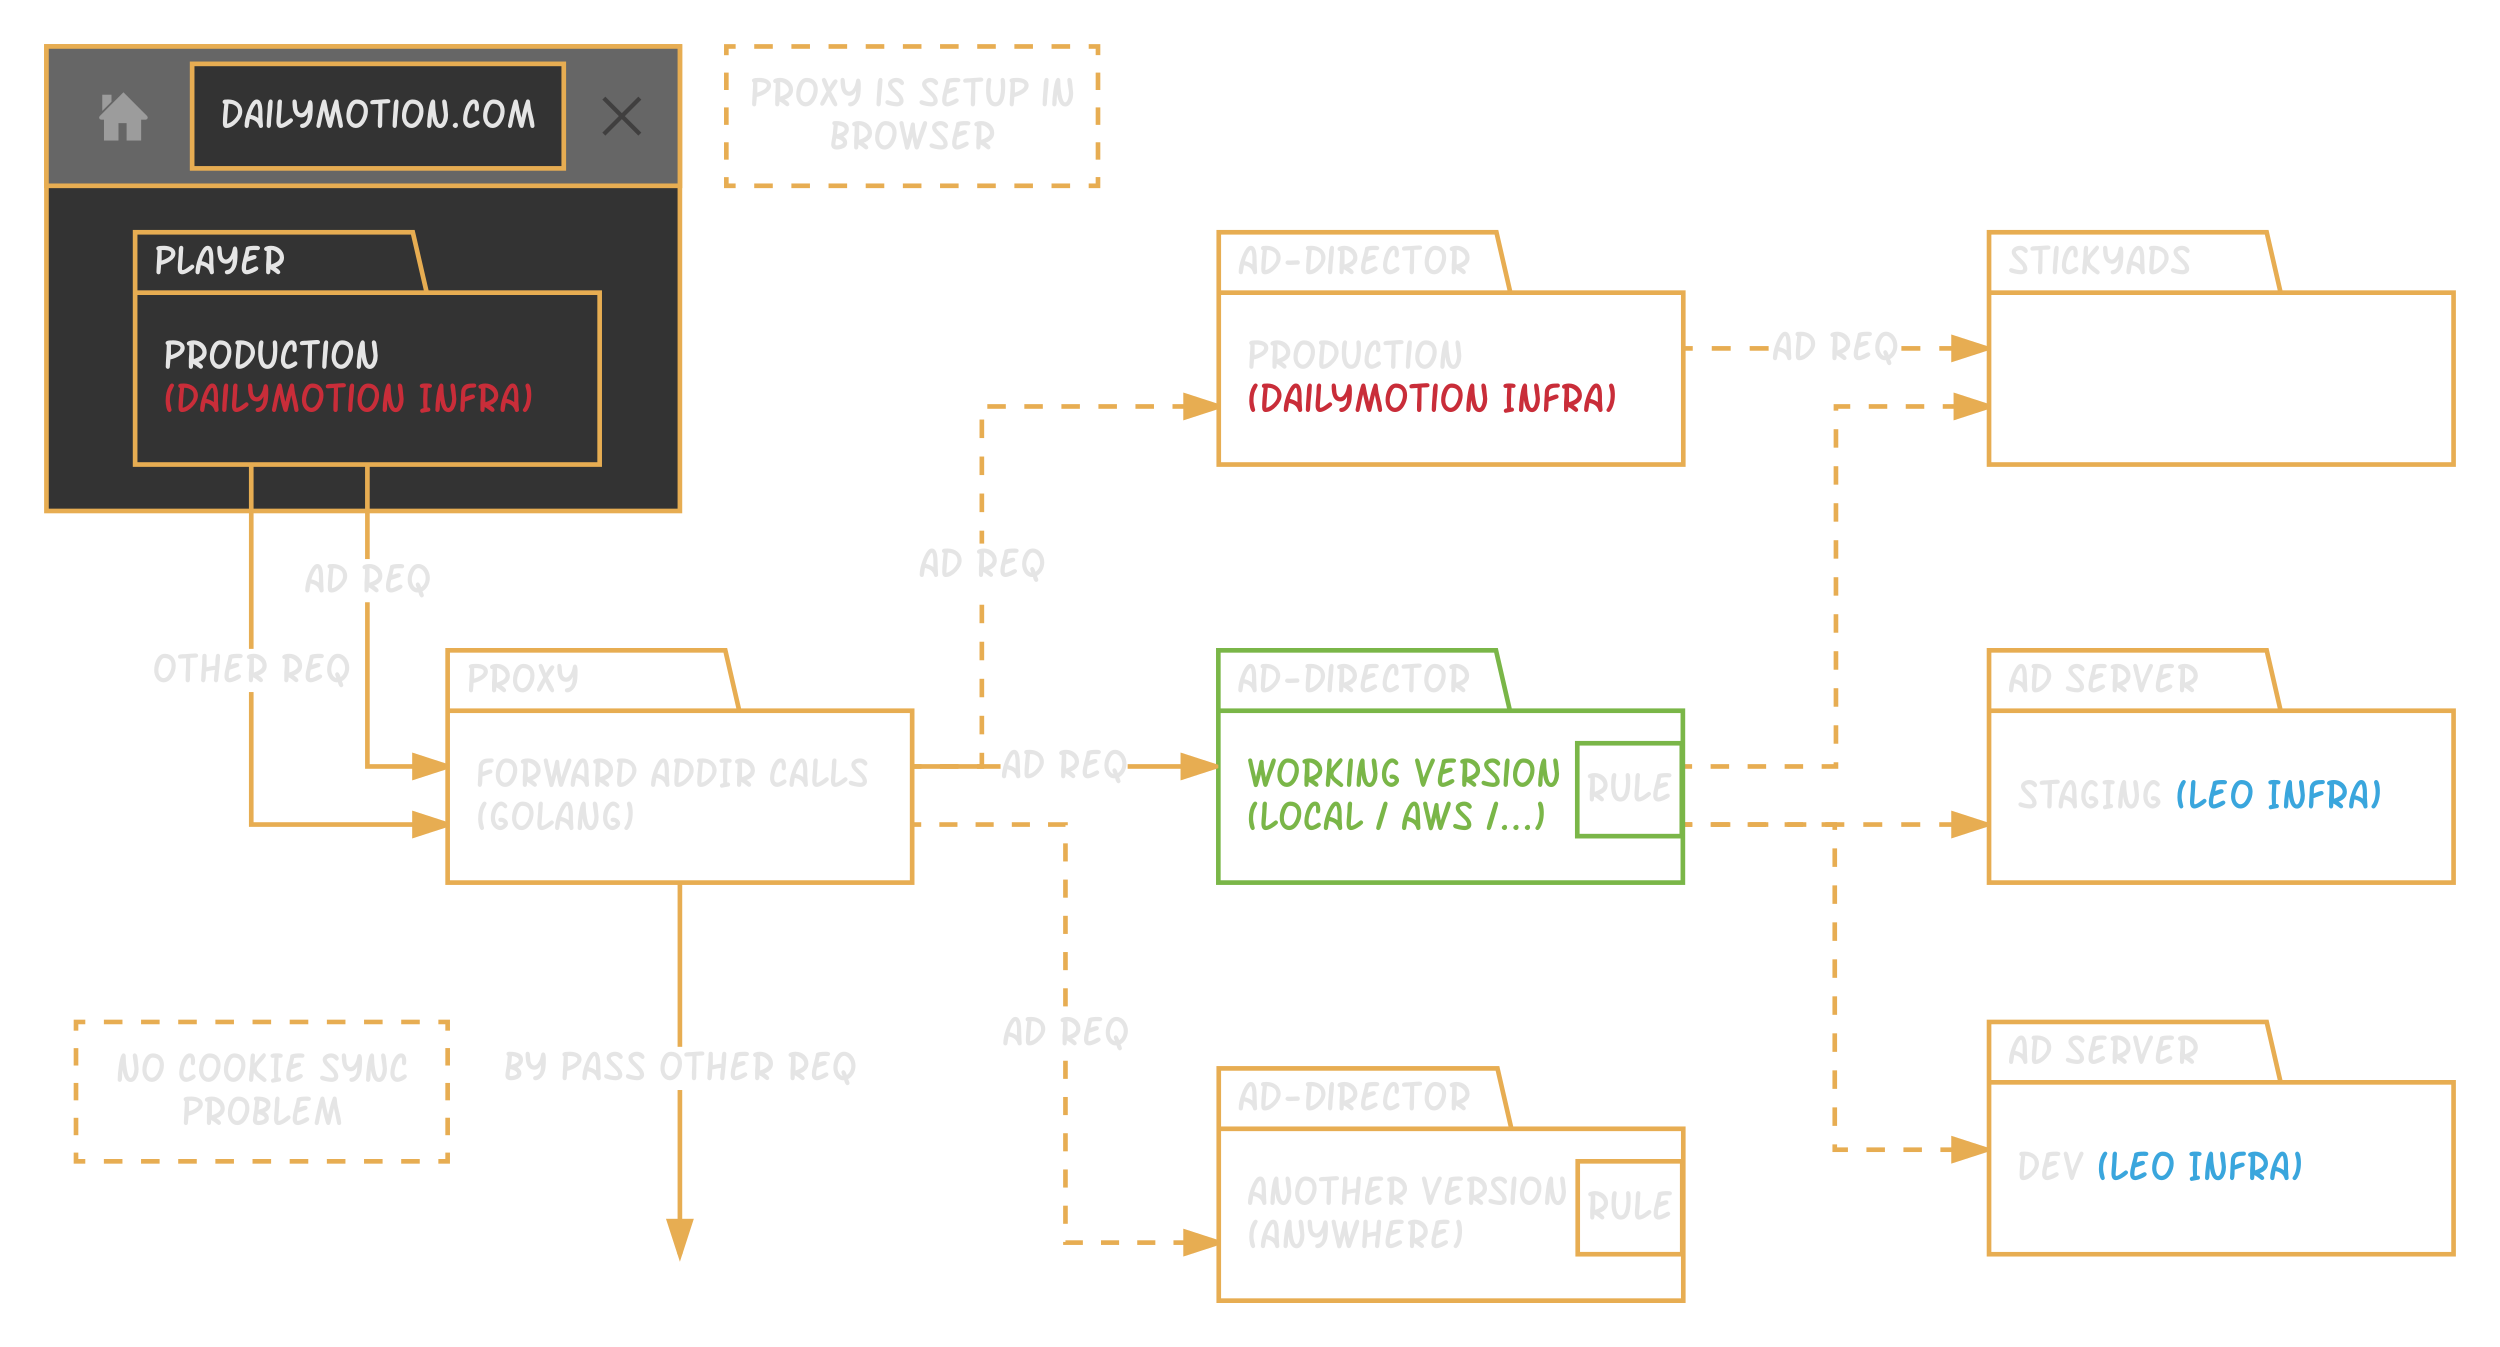<svg xmlns="http://www.w3.org/2000/svg" xmlns:xlink="http://www.w3.org/1999/xlink" xmlns:lucid="lucid" width="1076.36" height="580"><g transform="translate(-7.273 -20)" lucid:page-tab-id="P8uvZPSkVXoE"><path d="M27.27 40H300v200H27.27z" stroke="#e7ad52" stroke-width="2" fill="#333"/><path d="M657.55 146H732v74H532V120h119.55zM532 146h125.55" stroke="#e7ad52" stroke-width="2" fill="none"/><use xlink:href="#a" transform="matrix(1,0,0,1,540,120) translate(0 18.102)"/><use xlink:href="#b" transform="matrix(1,0,0,1,544,154) translate(0 24.808)"/><use xlink:href="#c" transform="matrix(1,0,0,1,544,154) translate(0 43.396)"/><use xlink:href="#d" transform="matrix(1,0,0,1,544,154) translate(109.644 43.396)"/><path d="M191 146h74.45v74h-200V120H185zm-125.55 0H191" stroke="#e7ad52" stroke-width="2" fill="none"/><use xlink:href="#e" transform="matrix(1,0,0,1,73.455,120) translate(0 18.102)"/><use xlink:href="#b" transform="matrix(1,0,0,1,77.455,154) translate(0 24.808)"/><use xlink:href="#c" transform="matrix(1,0,0,1,77.455,154) translate(0 43.396)"/><use xlink:href="#d" transform="matrix(1,0,0,1,77.455,154) translate(109.644 43.396)"/><path d="M989.18 146h74.46v74h-200V120h119.54zm-125.54 0h125.54" stroke="#e7ad52" stroke-width="2" fill="none"/><use xlink:href="#f" transform="matrix(1,0,0,1,871.636,120) translate(0 18.102)"/><path d="M736.08 171H732v-2h4.08zm16.33 0h-8.15v-2h8.16zm16.34 0h-8.16v-2h8.16zm65.32 0h-8.17v-2h8.16zm16.33 0h-8.18v-2h8.17zm12.24 0h-4.1v-2h4.1z" fill="#e7ad52"/><path fill="#e7ad52"/><path d="M862.64 170l-14.27 4.64v-9.28z" fill="#e7ad52"/><path d="M863.64 169.27v1.46L847.37 176v-12zm-14.27 4L859.4 170l-10.03-3.26z" fill="#e7ad52"/><use xlink:href="#g" transform="matrix(1,0,0,1,769.997,160.706) translate(0 14.396)"/><use xlink:href="#h" transform="matrix(1,0,0,1,769.997,160.706) translate(24.416 14.396)"/><path d="M989.18 326h74.46v74h-200V300h119.54zm-125.54 0h125.54" stroke="#e7ad52" stroke-width="2" fill="none"/><use xlink:href="#g" transform="matrix(1,0,0,1,871.636,300) translate(0 18.102)"/><use xlink:href="#i" transform="matrix(1,0,0,1,871.636,300) translate(24.416 18.102)"/><use xlink:href="#j" transform="matrix(1,0,0,1,875.636,334) translate(0 34.102)"/><use xlink:href="#k" transform="matrix(1,0,0,1,875.636,334) translate(67.975 34.102)"/><use xlink:href="#l" transform="matrix(1,0,0,1,875.636,334) translate(107.332 34.102)"/><path d="M735.8 351h-3.98v-2h3.98zm15.94 0h-7.97v-2h7.97zm15.93 0h-7.97v-2h7.97zm15.93 0h-7.96v-2h7.96zm15.13 0h-7.16v-2h5.16v-.8h2zm0-10.78h-2v-7.97h2zm0-15.93h-2v-7.98h2zm0-15.95h-2v-7.96h2zm0-15.93h-2v-7.97h2zm0-15.94h-2v-7.96h2zm0-15.93h-2v-7.97h2zm0-15.94h-2v-7.95h2zm0-15.92h-2v-7.97h2zm0-15.93h-2v-7.97h2zm5.15-16.75h-5.15v.8h-2V194h7.15zm15.94 0h-7.97v-2h7.97zm15.93 0h-7.97v-2h7.97zm15.94 0h-7.98v-2h7.97zm11.94 0h-4v-2h4z" fill="#e7ad52"/><path fill="#e7ad52"/><path d="M863.64 195l-14.27 4.64v-9.28z" fill="#e7ad52"/><path d="M863.64 193.95v2.1L848.37 201v-12zm-13.27 4.3L860.4 195l-10.03-3.26z" fill="#e7ad52"/><path d="M731.82 375h130.82" fill="none"/><path d="M731.82 375h4.1m8.16 0h8.18m8.17 0h8.18m8.2 0h8.16m8.18 0h8.18m8.17 0h8.17m8.17 0h8.18m8.18 0h8.17m8.18 0h4.1" stroke="#e7ad52" stroke-width="2" fill="none"/><path fill="#e7ad52"/><path d="M862.64 375l-14.27 4.64v-9.28z" fill="#e7ad52"/><path d="M863.64 374.27v1.46L847.37 381v-12zm-14.27 4L859.4 375l-10.03-3.26z" fill="#e7ad52"/><path d="M989.18 486h74.46v74h-200V460h119.54zm-125.54 0h125.54" stroke="#e7ad52" stroke-width="2" fill="none"/><use xlink:href="#g" transform="matrix(1,0,0,1,871.636,460) translate(0 18.102)"/><use xlink:href="#i" transform="matrix(1,0,0,1,871.636,460) translate(24.416 18.102)"/><use xlink:href="#m" transform="matrix(1,0,0,1,875.636,494) translate(0 34.102)"/><use xlink:href="#n" transform="matrix(1,0,0,1,875.636,494) translate(34.163 34.102)"/><use xlink:href="#l" transform="matrix(1,0,0,1,875.636,494) translate(73.354 34.102)"/><path d="M731.82 375h65.4v140h65.42" fill="none"/><path d="M731.82 375h3.98m7.97 0h7.96m7.97 0h7.96m7.97 0h7.96m7.96 0h5.67v2.3m0 7.96v7.97m0 7.96v7.96m0 7.96v7.97m0 7.95v7.97m0 7.96v7.97m0 7.96v7.98m0 7.96v7.97m0 7.97v7.97m0 7.96v2.3h5.67m7.96 0h7.97m7.96 0h7.96m7.96 0h7.97m7.95 0h4" stroke="#e7ad52" stroke-width="2" fill="none"/><path fill="#e7ad52"/><path d="M862.64 515l-14.27 4.64v-9.28z" fill="#e7ad52"/><path d="M863.64 514.27v1.46L847.37 521v-12zm-14.27 4L859.4 515l-10.03-3.26z" fill="#e7ad52"/><path d="M325.55 326H400v74H200V300h119.55zM200 326h125.55" stroke="#e7ad52" stroke-width="2" fill="none"/><use xlink:href="#o" transform="matrix(1,0,0,1,208,300) translate(0 18.102)"/><use xlink:href="#p" transform="matrix(1,0,0,1,212,334) translate(0 24.808)"/><use xlink:href="#q" transform="matrix(1,0,0,1,212,334) translate(74.962 24.808)"/><use xlink:href="#r" transform="matrix(1,0,0,1,212,334) translate(126.053 24.808)"/><use xlink:href="#s" transform="matrix(1,0,0,1,212,334) translate(0 43.396)"/><path d="M657.36 326h74.46v74h-200V300h119.54zm-125.54 0h125.54" stroke="#7ab648" stroke-width="2" fill="none"/><use xlink:href="#a" transform="matrix(1,0,0,1,539.818,300) translate(0 18.102)"/><use xlink:href="#t" transform="matrix(1,0,0,1,543.818,334) translate(0 24.808)"/><use xlink:href="#u" transform="matrix(1,0,0,1,543.818,334) translate(72.035 24.808)"/><use xlink:href="#v" transform="matrix(1,0,0,1,543.818,334) translate(0 43.396)"/><use xlink:href="#w" transform="matrix(1,0,0,1,543.818,334) translate(55.521 43.396)"/><use xlink:href="#x" transform="matrix(1,0,0,1,543.818,334) translate(66.498 43.396)"/><use xlink:href="#y" transform="matrix(1,0,0,1,543.818,334) translate(103.122 43.396)"/><path d="M686.36 340h45v40h-45z" stroke="#7ab648" stroke-width="2" fill="none"/><use xlink:href="#z" transform="matrix(1,0,0,1,691.364,345) translate(-1.401 20.102)"/><path d="M166.45 349H200v2h-35.55v-71.7h2zm0-88.3h-2V220h2z" fill="#e7ad52"/><path fill="#e7ad52"/><path d="M200 350l-14.27 4.64v-9.28z" fill="#e7ad52"/><path d="M200 348.95v2.1L184.73 356v-12zm-13.27 4.3l10.03-3.25-10.03-3.26z" fill="#e7ad52"/><use xlink:href="#A" transform="matrix(1,0,0,1,138.099,260.706) translate(0 14.396)"/><use xlink:href="#B" transform="matrix(1,0,0,1,138.099,260.706) translate(24.319 14.396)"/><path d="M116.45 374H200v2h-85.55v-58.04h2zm0-74.63h-2V220h2z" fill="#e7ad52"/><path fill="#e7ad52"/><path d="M200 375l-14.27 4.64v-9.28z" fill="#e7ad52"/><path d="M200 373.95v2.1L184.73 381v-12zm-13.27 4.3l10.03-3.25-10.03-3.26z" fill="#e7ad52"/><use xlink:href="#C" transform="matrix(1,0,0,1,72.801,299.372) translate(0 14.396)"/><use xlink:href="#h" transform="matrix(1,0,0,1,72.801,299.372) translate(55.081 14.396)"/><path d="M301 560h-2v-70.7h2zm0-89.3h-2V400h2z" fill="#e7ad52"/><path fill="#e7ad52"/><path d="M300 560l-4.64-14.27h9.28z" fill="#e7ad52"/><path d="M300 563.24l-6-18.5h12zm-3.26-16.5l3.26 10.02 3.26-10.03z" fill="#e7ad52"/><use xlink:href="#D" transform="matrix(1,0,0,1,223.926,470.706) translate(0 14.396)"/><use xlink:href="#E" transform="matrix(1,0,0,1,223.926,470.706) translate(24.39 14.396)"/><use xlink:href="#F" transform="matrix(1,0,0,1,223.926,470.706) translate(66.841 14.396)"/><use xlink:href="#h" transform="matrix(1,0,0,1,223.926,470.706) translate(121.922 14.396)"/><path d="M438.05 351H400v-2h38.05zm92.77 0h-38.05v-2h38.05z" fill="#e7ad52"/><path fill="#e7ad52"/><path d="M530.82 350l-14.27 4.64v-9.28z" fill="#e7ad52"/><path d="M531.82 349.27v1.46L515.55 356v-12zm-14.27 4l10.03-3.27-10.03-3.26z" fill="#e7ad52"/><use xlink:href="#A" transform="matrix(1,0,0,1,438.053,340.706) translate(0 14.396)"/><use xlink:href="#B" transform="matrix(1,0,0,1,438.053,340.706) translate(24.319 14.396)"/><path d="M473.5 556H465v-1.3h1v-.7h7.5zm15.6 0h-7.8v-2h7.8zm15.6 0h-7.8v-2h7.8zm15.6 0h-7.8v-2h7.8zm11.7 0h-3.9v-2h3.9zm-65-9.1h-2v-7.8h2zm0-15.6h-2v-7.8h2zm0-15.6h-2v-7.8h2zm0-15.6h-2v-7.8h2zm0-15.6h-2v-7.8h2zm0-31.2h-2v-7.8h2zm0-15.6h-2v-7.8h2zm0-15.6h-2v-7.8h2zm0-15.6h-2v-7.8h2zm0-15.6h-2v-7.8h2zM403.9 376H400v-2h3.9zm15.6 0h-7.8v-2h7.8zm15.6 0h-7.8v-2h7.8zm15.6 0h-7.8v-2h7.8zm16.3-.7h-1v.7h-7.5v-2h8.5z" fill="#e7ad52"/><path fill="#e7ad52"/><path d="M532 555l-14.27 4.64v-9.28z" fill="#e7ad52"/><path d="M532 553.95v2.1L516.73 561v-12zm-13.27 4.3l10.03-3.25-10.03-3.26z" fill="#e7ad52"/><g><use xlink:href="#A" transform="matrix(1,0,0,1,438.644,455.706) translate(0 14.396)"/><use xlink:href="#B" transform="matrix(1,0,0,1,438.644,455.706) translate(24.319 14.396)"/></g><path d="M404 351h-4v-2h4zm15.93 0h-7.97v-2h7.97zm11.07 0h-3.1v-2h1.1v-4.88h2zm0-14.85h-2v-7.97h2zm0-15.94h-2v-7.96h2zm0-15.94h-2v-7.97h2zm0-15.94h-2v-7.97h2zm0-34.28h-2v-5.58h2zm0-13.55h-2v-8h2zm0-15.96h-2v-7.97h2zm0-15.94h-2v-7.97h2zm9.32-12.6h-7.97v-2h7.97zm15.94 0h-7.97v-2h7.96zm15.95 0h-7.96v-2h7.97zm15.95 0h-7.97v-2h7.97zm15.95 0h-7.98v-2h7.98zm15.94 0h-7.97v-2h7.97zm11.96 0h-4v-2h4z" fill="#e7ad52"/><path fill="#e7ad52"/><path d="M532 195l-14.27 4.64v-9.28z" fill="#e7ad52"/><path d="M532 193.95v2.1L516.73 201v-12zm-13.27 4.3l10.03-3.25-10.03-3.26z" fill="#e7ad52"/><g><use xlink:href="#A" transform="matrix(1,0,0,1,402.644,254.039) translate(0 14.396)"/><use xlink:href="#B" transform="matrix(1,0,0,1,402.644,254.039) translate(24.319 14.396)"/></g><path d="M320 40h160v60H320z" fill="none"/><path d="M332 40h8m8 0h8m8 0h8m8 0h8m8 0h8m8 0h8m8 0h8m8 0h8m8 0h8m8 0h4v3.75m0 7.5v7.5m0 7.5v7.5m0 7.5v7.5m0 7.5V100h-4m-8 0h-8m-8 0h-8m-8 0h-8m-8 0h-8m-8 0h-8m-8 0h-8m-8 0h-8m-8 0h-8m-8 0h-8m-8 0h-4v-3.75m0-7.5v-7.5m0-7.5v-7.5m0-7.5v-7.5m0-7.5V40h4" stroke="#e7ad52" stroke-width="2" fill="none"/><g><use xlink:href="#G" transform="matrix(1,0,0,1,325,45) translate(4.912 20.808)"/><use xlink:href="#H" transform="matrix(1,0,0,1,325,45) translate(58.903 20.808)"/><use xlink:href="#I" transform="matrix(1,0,0,1,325,45) translate(77.509 20.808)"/><use xlink:href="#J" transform="matrix(1,0,0,1,325,45) translate(130.419 20.808)"/><use xlink:href="#K" transform="matrix(1,0,0,1,325,45) translate(39.211 39.396)"/></g><path d="M27.27 40H300v60H27.27z" stroke="#e7ad52" stroke-width="2" fill="#666"/><path d="M90 47.5h160v45H90z" stroke="#e7ad52" stroke-width="2" fill="#333"/><g><use xlink:href="#L" transform="matrix(1,0,0,1,95,52.5) translate(6.995 22.602)"/></g><path d="M40 50h40v40H40z" fill="#666"/><path d="M70 71.02c.34 0 .5-.48.26-.7l-9.84-9.88-9.86 9.9c-.24.22-.08.68.26.68h1.72V80h5.24v-7.48h4.5V80h5.26v-8.98H70zM54.78 61.3H51.8v5.26l2.98-2.98V61.3z" stroke="#9c9c9c" fill="#9c9c9c"/><path d="M260 55h30v30h-30z" fill="none"/><path d="M283.4 62.9l-1.3-1.3-7.1 7.1-7.1-7.1-1.3 1.3 7.1 7.1-7.1 7.1 1.3 1.3 7.1-7.1 7.1 7.1 1.3-1.3-7.1-7.1 7.1-7.1z" fill="#403f3f"/><path d="M40 460h160v60H40z" fill="none"/><path d="M52 460h8m8 0h8m8 0h8m8 0h8m8 0h8m8 0h8m8 0h8m8 0h8m8 0h8m8 0h4v3.75m0 7.5v7.5m0 7.5v7.5m0 7.5v7.5m0 7.5V520h-4m-8 0h-8m-8 0h-8m-8 0h-8m-8 0h-8m-8 0h-8m-8 0h-8m-8 0h-8m-8 0h-8m-8 0h-8m-8 0h-4v-3.75m0-7.5v-7.5m0-7.5v-7.5m0-7.5v-7.5m0-7.5V460h4" stroke="#e7ad52" stroke-width="2" fill="none"/><g><use xlink:href="#M" transform="matrix(1,0,0,1,45,465) translate(11.974 20.808)"/><use xlink:href="#N" transform="matrix(1,0,0,1,45,465) translate(38.71 20.808)"/><use xlink:href="#O" transform="matrix(1,0,0,1,45,465) translate(99.434 20.808)"/><use xlink:href="#P" transform="matrix(1,0,0,1,45,465) translate(40.248 39.396)"/></g><path d="M658 506h74v74H532V480h120zm-126 0h126" stroke="#e7ad52" stroke-width="2" fill="none"/><g><use xlink:href="#a" transform="matrix(1,0,0,1,540,480) translate(0 18.102)"/></g><g><use xlink:href="#Q" transform="matrix(1,0,0,1,544,514) translate(0 24.808)"/><use xlink:href="#R" transform="matrix(1,0,0,1,544,514) translate(74.821 24.808)"/><use xlink:href="#S" transform="matrix(1,0,0,1,544,514) translate(0 43.396)"/></g><path d="M686.55 520h45v40h-45z" stroke="#e7ad52" stroke-width="2" fill="none"/><g><use xlink:href="#z" transform="matrix(1,0,0,1,691.545,525) translate(-1.401 20.102)"/></g><defs><path fill="#e5e5e5" d="M920-744c0 218 15 427 27 645 5 89-139 139-182 58-3-3-13-32-31-85-53-161-192-263-415-306-18 75-30 243-58 360-12 50-50 72-97 72-56 0-99-53-99-108 1-367 194-896 360-1117 69-92 141-140 222-140 182 0 273 207 273 621zM720-476v-400c-19-103-12-145-34-225-11-40-25-60-41-60-32 0-83 65-153 195-56 103-99 215-130 336 137 27 256 79 358 154" id="T"/><path fill="#e5e5e5" d="M387-1365c369 0 678 217 678 573 0 172-83 346-249 522C647-90 478 0 307 0 194 0 137-80 137-239c0-257 30-558 68-915-53-11-80-43-80-95 0-56 32-93 97-108 26-6 81-8 165-8zm21 204c-15 76-47 491-72 917 0 13 1 27 2 41 116-22 231-92 346-210 120-123 180-241 180-355-1-196-67-277-209-343-74-35-157-50-247-50" id="U"/><path fill="#e5e5e5" d="M777-672c57 0 100 48 100 105 0 58-42 105-100 104-73-2-320 16-393 16-130 0-195-37-195-111 0-50 47-104 98-104 25 0 103 5 128 5 66 0 296-15 362-15" id="V"/><path fill="#e5e5e5" d="M379-1365c368 0 677 218 677 573 0 172-83 346-249 522C639-90 470 0 299 0 185 0 128-80 128-239c0-257 31-558 68-915-53-11-80-43-80-95 0-56 32-93 97-108 26-6 82-8 166-8zm20 204c-15 77-48 489-71 917 0 13 0 27 1 41 116-22 232-92 347-210 119-123 179-241 179-355-1-195-66-277-208-343-75-35-158-50-248-50" id="W"/><path fill="#e5e5e5" d="M270-1365c53 0 101 46 100 99-5 357-80 777-80 1073C290-64 254 0 183 0 132 0 82-50 82-101c0-298 47-662 55-976 2-76 19-138 34-189 19-66 52-99 99-99" id="X"/><path fill="#e5e5e5" d="M432-1365c342 0 623 232 623 568 0 219-132 374-395 466 145 90 217 167 217 230 0 52-52 98-104 96-17 0-39-10-66-29-90-65-203-166-304-203v78C403-53 368 0 299 0c-53 0-99-44-99-97v-374c17-145 25-361 25-650-2 5-10 7-24 7-53 2-99-46-99-99 0-112 194-152 330-152zm257 786c221-128 209-317 21-469-89-71-178-111-268-119-1 97-2 329-2 698 90-27 172-66 249-110" id="Y"/><path fill="#e5e5e5" d="M369 0C201 0 119-119 119-294c0-119 26-272 77-457 80-290 99-377 125-524 7-13 27-26 60-41 71-33 211-49 419-49 129 0 193 36 193 107 0 50-48 105-99 101-142-10-258-9-397 20-11 59-34 158-69 297 146-57 246-85 301-85 53 0 100 43 100 96 0 43-23 80-73 99-127 49-178 54-389 129-29 119-44 224-44 314 0 58 10 87 30 87 66 0 151-30 256-90s173-91 205-91c50 0 101 49 101 99 0 30-19 57-51 87C794-129 500 0 369 0" id="Z"/><path fill="#e5e5e5" d="M773-362c52-3 103 50 103 101 0 27-17 56-48 89C762-102 548 0 418 0 210 0 81-204 84-422c3-221 73-486 152-640 103-201 220-303 358-303 167 0 251 128 251 385 0 123-35 185-106 185-48 0-101-46-99-94 2-77 27-278-39-278-46 0-94 47-150 138-89 144-168 415-168 602 0 146 56 219 169 219 46 0 106-26 180-77s122-77 141-77" id="aa"/><path fill="#e5e5e5" d="M46-1227c0-128 188-119 328-120 79-1 391-35 488-35 99 0 148 35 148 105 0 65-48 98-145 98-76 0-153 3-232 8 1 179-14 796-13 976C622-79 604-4 510 0c-53 2-99-44-99-97v-270c21-312 24-505 22-785-143 13-240 20-291 20-64 0-96-32-96-95" id="ab"/><path fill="#e5e5e5" d="M609-1364c323 0 519 229 519 557 0 183-51 357-152 522C860-95 716 0 544 0 271 0 97-283 97-570c0-191 38-362 113-512 95-188 228-282 399-282zm319 550c0-231-116-347-349-347-81 0-151 81-210 243-48 132-72 248-72 348 0 161 47 272 142 333 35 23 69 34 100 34 113 0 208-76 287-229 68-131 102-258 102-382" id="ac"/><g id="a"><use transform="matrix(0.009,0,0,0.009,0,0)" xlink:href="#T"/><use transform="matrix(0.009,0,0,0.009,9.07,0)" xlink:href="#U"/><use transform="matrix(0.009,0,0,0.009,19.028,0)" xlink:href="#V"/><use transform="matrix(0.009,0,0,0.009,28.45,0)" xlink:href="#W"/><use transform="matrix(0.009,0,0,0.009,38.294,0)" xlink:href="#X"/><use transform="matrix(0.009,0,0,0.009,42.205,0)" xlink:href="#Y"/><use transform="matrix(0.009,0,0,0.009,52.181,0)" xlink:href="#Z"/><use transform="matrix(0.009,0,0,0.009,61.963,0)" xlink:href="#aa"/><use transform="matrix(0.009,0,0,0.009,70.471,0)" xlink:href="#ab"/><use transform="matrix(0.009,0,0,0.009,79.77,0)" xlink:href="#ac"/><use transform="matrix(0.009,0,0,0.009,90.492,0)" xlink:href="#Y"/></g><path fill="#e5e5e5" d="M488-1365c273 0 550 113 550 360 0 140-81 265-244 374-130 87-276 146-439 180-8 56-16 299-32 372-12 53-47 79-94 79-53 0-99-48-99-101 0-200 54-864 49-1044-37-23-56-56-56-99 0-39 25-69 73-90s145-31 292-31zm348 355c0-132-280-161-454-151-1 136-1 303-1 501 100-31 192-72 276-122 119-70 179-146 179-228" id="ad"/><path fill="#e5e5e5" d="M807-1260c0-54 40-105 96-105 43 0 76 24 99 73 18 39 27 131 27 277 0 274-20 485-61 631C895-128 757 0 555 0 385 0 262-90 189-270c-51-126-76-289-76-488 0-289 18-467 53-534 26-49 59-73 99-73 52 0 105 52 99 104-14 128-48 300-48 513 0 128 14 239 41 332 41 144 108 216 201 216 105 0 179-98 225-293 29-124 45-265 45-422 0-66-21-279-21-345" id="ae"/><path fill="#e5e5e5" d="M829-1263c0-55 42-106 96-102 141 10 133 224 150 372 25 219 36 341 36 365 0 117-18 227-55 328C983-97 875 5 732 5 532 5 402-187 343-570c-16 123-24 243-24 360C319-70 282 0 207 0c-53 0-99-44-99-97 0-315 85-1025 186-1197 27-46 56-71 93-71 53 0 88 33 105 99 5 21 8 92 8 213 0 153 26 313 55 481 43 253 101 379 172 379 116 0 183-303 183-438 0-120-81-513-81-632" id="af"/><g id="b"><use transform="matrix(0.009,0,0,0.009,0,0)" xlink:href="#ad"/><use transform="matrix(0.009,0,0,0.009,9.316,0)" xlink:href="#Y"/><use transform="matrix(0.009,0,0,0.009,19.292,0)" xlink:href="#ac"/><use transform="matrix(0.009,0,0,0.009,30.015,0)" xlink:href="#U"/><use transform="matrix(0.009,0,0,0.009,39.973,0)" xlink:href="#ae"/><use transform="matrix(0.009,0,0,0.009,49.992,0)" xlink:href="#aa"/><use transform="matrix(0.009,0,0,0.009,58.5,0)" xlink:href="#ab"/><use transform="matrix(0.009,0,0,0.009,67.799,0)" xlink:href="#X"/><use transform="matrix(0.009,0,0,0.009,71.71,0)" xlink:href="#ac"/><use transform="matrix(0.009,0,0,0.009,82.433,0)" xlink:href="#af"/></g><path fill="#c92d39" d="M430-1365c53 0 103 46 101 99 6 2-144 293-135 283-45 115-67 263-67 445 0 89 34 260 81 437C412-48 357 0 305 0 176 0 126-356 126-531c0-295 57-536 171-723 45-74 89-111 133-111" id="ag"/><path fill="#c92d39" d="M379-1365c368 0 677 218 677 573 0 172-83 346-249 522C639-90 470 0 299 0 185 0 128-80 128-239c0-257 31-558 68-915-53-11-80-43-80-95 0-56 32-93 97-108 26-6 82-8 166-8zm20 204c-15 77-48 489-71 917 0 13 0 27 1 41 116-22 232-92 347-210 119-123 179-241 179-355-1-195-66-277-208-343-75-35-158-50-248-50" id="ah"/><path fill="#c92d39" d="M922-654c-9 182 20 369 29 555 5 90-140 139-183 58-2-3-13-31-31-85-54-160-191-263-414-306-19 75-30 243-58 360-12 50-51 72-98 72-55 0-99-53-99-108 1-366 195-896 360-1117 69-92 141-140 222-140 182 0 273 207 273 621 0 19 1 49-1 90zM724-476v-400c-20-103-13-145-35-225-11-40-25-60-40-60-32 0-83 65-154 195-56 103-99 215-130 336 137 27 256 79 359 154" id="ai"/><path fill="#c92d39" d="M270-1365c53 0 101 46 100 99-5 357-80 777-80 1073C290-64 254 0 183 0 132 0 82-50 82-101c0-298 47-662 55-976 2-76 19-138 34-189 19-66 52-99 99-99" id="aj"/><path fill="#c92d39" d="M759-451c68-46 151 19 151 87 0 27-17 54-48 86C767-182 491 0 329 0 186 0 114-109 114-326c0-169 46-507 46-695 0-139-8-341 120-344 53-2 103 46 101 99-4-2-27 472-40 636-16 198-27 312-27 343 0 57 11 86 32 86 61 0 169-62 325-185 19-16 49-38 88-65" id="ak"/><path fill="#c92d39" d="M534 0c-54 1-104-40-104-96 0-45 18-79 58-93 38-13 78-19 114-33 139-52 207-229 207-522-71 158-178 237-321 237-171 0-289-87-355-261-43-114-65-273-65-478 0-79 34-119 101-119 58 0 96 44 106 134 10 91 12 183 22 275 13 113 52 188 113 226 57 35 92 27 153-4 115-60 203-251 231-413 5-26 9-65 25-113s51-71 94-71c48 0 84 32 102 97 48 177 15 638-17 760-49 186-136 325-271 414C667-20 603 0 534 0" id="al"/><path fill="#c92d39" d="M188 0C127 1 82-61 96-128c102-498 136-682 239-1056 16-58 29-97 39-118 39-81 152-87 186 3 8 21 18 60 27 118 29 181 79 412 149 693 44-195 133-594 228-824 15-37 48-53 86-53 50 0 89 31 100 97 19 117 18 225 53 381 45 201 158 605 162 785 1 54-41 102-95 102-46 0-83-20-96-65-38-130-44-258-87-432-40-161-61-264-70-309-35 138-86 345-147 622-13 58-23 96-30 117-29 83-132 87-176 19-11-18-25-49-39-97-63-219-122-453-173-703-35 145-85 365-140 660-11 60-19 101-29 123-20 43-51 65-95 65" id="am"/><path fill="#c92d39" d="M609-1364c323 0 519 229 519 557 0 183-51 357-152 522C860-95 716 0 544 0 271 0 97-283 97-570c0-191 38-362 113-512 95-188 228-282 399-282zm319 550c0-231-116-347-349-347-81 0-151 81-210 243-48 132-72 248-72 348 0 161 47 272 142 333 35 23 69 34 100 34 113 0 208-76 287-229 68-131 102-258 102-382" id="an"/><path fill="#c92d39" d="M46-1227c0-128 188-119 328-120 79-1 391-35 488-35 99 0 148 35 148 105 0 65-48 98-145 98-76 0-153 3-232 8 1 179-14 796-13 976C622-79 604-4 510 0c-53 2-99-44-99-97v-270c21-312 24-505 22-785-143 13-240 20-291 20-64 0-96-32-96-95" id="ao"/><path fill="#c92d39" d="M829-1263c0-55 42-106 96-102 141 10 133 224 150 372 25 219 36 341 36 365 0 117-18 227-55 328C983-97 875 5 732 5 532 5 402-187 343-570c-16 123-24 243-24 360C319-70 282 0 207 0c-53 0-99-44-99-97 0-315 85-1025 186-1197 27-46 56-71 93-71 53 0 88 33 105 99 5 21 8 92 8 213 0 153 26 313 55 481 43 253 101 379 172 379 116 0 183-303 183-438 0-120-81-513-81-632" id="ap"/><g id="c"><use transform="matrix(0.009,0,0,0.009,0,0)" xlink:href="#ag"/><use transform="matrix(0.009,0,0,0.009,5.52,0)" xlink:href="#ah"/><use transform="matrix(0.009,0,0,0.009,15.363,0)" xlink:href="#ai"/><use transform="matrix(0.009,0,0,0.009,24.75,0)" xlink:href="#aj"/><use transform="matrix(0.009,0,0,0.009,28.661,0)" xlink:href="#ak"/><use transform="matrix(0.009,0,0,0.009,35.991,0)" xlink:href="#al"/><use transform="matrix(0.009,0,0,0.009,46.055,0)" xlink:href="#am"/><use transform="matrix(0.009,0,0,0.009,58.939,0)" xlink:href="#an"/><use transform="matrix(0.009,0,0,0.009,69.662,0)" xlink:href="#ao"/><use transform="matrix(0.009,0,0,0.009,78.961,0)" xlink:href="#aj"/><use transform="matrix(0.009,0,0,0.009,82.872,0)" xlink:href="#an"/><use transform="matrix(0.009,0,0,0.009,93.595,0)" xlink:href="#ap"/></g><path fill="#c92d39" d="M203-1149c-53 2-102-44-102-97 0-81 83-121 249-121 26 1 80 3 114 2 148 0 222 37 222 111 0 53-48 102-101 100-20 0-52-3-97-8-28 489-22 541-22 947 76-15 142 28 142 94 0 49-23 87-72 99-75 18-199 39-326 61-50 9-91-53-91-102 0-61 53-101 159-120-24-480-18-487 7-976-34 7-61 10-82 10" id="aq"/><path fill="#c92d39" d="M828-1263c0-55 41-106 95-102 140 10 133 224 150 372 25 219 36 341 36 365 0 117-18 227-54 328C982-97 873 5 730 5 530 5 400-187 341-570c-16 123-24 243-24 360C317-70 280 0 205 0c-53 0-99-44-99-97 0-314 85-1024 186-1197 27-46 56-71 94-71 52 0 87 33 104 99 5 21 8 92 8 213 0 153 26 313 55 481 43 253 101 379 172 379 116 0 183-303 183-438 0-120-80-513-80-632" id="ar"/><path fill="#c92d39" d="M108-101c0-144 39-657 39-763 0-78 7-179 29-235 46-116 122-195 235-232 69-23 183-34 342-34 78 0 117 33 117 99 0 83-48 100-162 100-195-1-308 48-343 145-25 70-17 205-22 302 195-81 317-121 367-121 54 0 101 56 101 110 0 37-23 69-72 88-119 47-231 77-408 144-1 97 0 317-24 397C287-35 257 0 208 0c-50 0-100-50-100-101" id="as"/><path fill="#c92d39" d="M432-1365c342 0 623 232 623 568 0 219-132 374-395 466 145 90 217 167 217 230 0 52-52 98-104 96-17 0-39-10-66-29-90-65-203-166-304-203v78C403-53 368 0 299 0c-53 0-99-44-99-97v-374c17-145 25-361 25-650-2 5-10 7-24 7-53 2-99-46-99-99 0-112 194-152 330-152zm257 786c221-128 209-317 21-469-89-71-178-111-268-119-1 97-2 329-2 698 90-27 172-66 249-110" id="at"/><path fill="#c92d39" d="M218-1263c0-53 53-102 105-102 66 0 117 71 145 216 71 369 11 792-142 1038C281-38 239 0 196 0 144 0 87-46 92-99c2-26 67-122 87-155 105-188 159-578 72-860-24-76-33-126-33-149" id="au"/><g id="d"><use transform="matrix(0.009,0,0,0.009,0,0)" xlink:href="#aq"/><use transform="matrix(0.009,0,0,0.009,6.662,0)" xlink:href="#ar"/><use transform="matrix(0.009,0,0,0.009,17.385,0)" xlink:href="#as"/><use transform="matrix(0.009,0,0,0.009,25.216,0)" xlink:href="#at"/><use transform="matrix(0.009,0,0,0.009,35.042,0)" xlink:href="#ai"/><use transform="matrix(0.009,0,0,0.009,44.429,0)" xlink:href="#au"/></g><path fill="#e5e5e5" d="M759-451c68-46 151 19 151 87 0 27-17 54-48 86C767-182 491 0 329 0 186 0 114-109 114-326c0-169 46-507 46-695 0-139-8-341 120-344 53-2 103 46 101 99-4-2-27 472-40 636-16 198-27 312-27 343 0 57 11 86 32 86 61 0 169-62 325-185 19-16 49-38 88-65" id="av"/><path fill="#e5e5e5" d="M922-654c-9 182 20 369 29 555 5 90-140 139-183 58-2-3-13-31-31-85-54-160-191-263-414-306-19 75-30 243-58 360-12 50-51 72-98 72-55 0-99-53-99-108 1-366 195-896 360-1117 69-92 141-140 222-140 182 0 273 207 273 621 0 19 1 49-1 90zM724-476v-400c-20-103-13-145-35-225-11-40-25-60-40-60-32 0-83 65-154 195-56 103-99 215-130 336 137 27 256 79 359 154" id="aw"/><path fill="#e5e5e5" d="M534 0c-54 1-104-40-104-96 0-45 18-79 58-93 38-13 78-19 114-33 139-52 207-229 207-522-71 158-178 237-321 237-171 0-289-87-355-261-43-114-65-273-65-478 0-79 34-119 101-119 58 0 96 44 106 134 10 91 12 183 22 275 13 113 52 188 113 226 57 35 92 27 153-4 115-60 203-251 231-413 5-26 9-65 25-113s51-71 94-71c48 0 84 32 102 97 48 177 15 638-17 760-49 186-136 325-271 414C667-20 603 0 534 0" id="ax"/><g id="e"><use transform="matrix(0.009,0,0,0.009,0,0)" xlink:href="#ad"/><use transform="matrix(0.009,0,0,0.009,9.316,0)" xlink:href="#av"/><use transform="matrix(0.009,0,0,0.009,17.367,0)" xlink:href="#aw"/><use transform="matrix(0.009,0,0,0.009,26.754,0)" xlink:href="#ax"/><use transform="matrix(0.009,0,0,0.009,36.817,0)" xlink:href="#Z"/><use transform="matrix(0.009,0,0,0.009,46.6,0)" xlink:href="#Y"/></g><path fill="#e5e5e5" d="M196-1063c0-251 371-378 608-255 71 37 119 87 150 151 35 73-14 152-87 150-26 0-63-25-111-73s-102-72-162-72c-72 0-200 37-200 99 0 43 47 111 142 203 145 142 234 232 266 271 95 116 142 225 142 328C944-95 791 0 613 0 494 0 170-60 118-111c-29-29-48-55-48-87-1-69 67-120 140-92h-2c162 59 305 89 429 89 69 0 104-25 104-75 0-69-47-151-142-245-86-86-177-167-261-254-98-100-142-199-142-288" id="ay"/><path fill="#e5e5e5" d="M819-1377c51-2 99 48 99 100 0 45-37 111-112 198-69 79-142 155-210 234-77 90-113 163-113 215 0 67 40 139 121 214 9 8 85 66 227 174 81 61 121 110 121 146 0 52-54 107-105 105-17 0-40-10-67-29-196-143-322-233-435-405-11 59-17 288-43 364-14 42-49 61-95 61-56 0-96-49-96-104 0-132 56-634 60-717 3-65 6-162 6-293 7-35 10-86 21-152 11-67 48-99 99-99 53 0 101 46 101 99 0 47-7 172-21 377 82-84 176-223 268-326 95-107 151-162 174-162" id="az"/><g id="f"><use transform="matrix(0.009,0,0,0.009,0,0)" xlink:href="#ay"/><use transform="matrix(0.009,0,0,0.009,9.387,0)" xlink:href="#ab"/><use transform="matrix(0.009,0,0,0.009,18.686,0)" xlink:href="#X"/><use transform="matrix(0.009,0,0,0.009,22.597,0)" xlink:href="#aa"/><use transform="matrix(0.009,0,0,0.009,31.104,0)" xlink:href="#az"/><use transform="matrix(0.009,0,0,0.009,40.491,0)" xlink:href="#ax"/><use transform="matrix(0.009,0,0,0.009,50.555,0)" xlink:href="#T"/><use transform="matrix(0.009,0,0,0.009,59.836,0)" xlink:href="#W"/><use transform="matrix(0.009,0,0,0.009,69.68,0)" xlink:href="#ay"/></g><g id="g"><use transform="matrix(0.009,0,0,0.009,0,0)" xlink:href="#T"/><use transform="matrix(0.009,0,0,0.009,9.281,0)" xlink:href="#W"/></g><path fill="#e5e5e5" d="M430-1365c342 0 623 231 623 568 0 219-131 374-394 466 145 90 217 167 217 230 0 52-53 98-105 96-17 0-39-10-66-29-90-66-201-166-304-203v78C401-53 366 0 297 0c-53 0-99-44-99-97v-374c17-145 26-361 26-650-3 5-11 7-24 7-53 2-99-46-99-99 0-112 193-152 329-152zm258 786c221-128 209-317 20-469-89-71-178-111-268-119-1 97-1 329-1 698 89-27 172-65 249-110" id="aA"/><path fill="#e5e5e5" d="M362 0C195 0 113-120 113-294c0-119 25-272 76-457 80-290 99-377 125-524 7-13 27-26 60-41 71-33 211-49 420-49 128 0 192 36 192 107 0 50-48 105-99 101-142-10-258-9-397 20-11 59-33 158-68 297 145-57 245-85 300-85 53 0 101 43 101 96 0 43-23 79-74 99-127 49-178 54-389 129-29 119-44 224-44 314 0 58 10 87 30 87 66 0 151-30 256-90s173-91 205-91c51 0 101 49 101 99 0 30-19 57-51 87C788-129 492 0 362 0" id="aB"/><path fill="#e5e5e5" d="M582-1365c328 0 553 334 548 674-5 286-154 533-352 633 45 103 67 168 67 196 0 50-51 99-101 99-68 0-121-80-159-239C263 29 70-294 70-614c0-177 41-339 123-487 98-176 228-264 389-264zM712-253c124-77 218-243 218-438-1-192-95-350-215-432-274-186-445 261-445 512 0 181 102 372 242 406-39-95-58-155-58-179 0-50 50-99 101-99 61 0 114 77 157 230" id="aC"/><g id="h"><use transform="matrix(0.009,0,0,0.009,0,0)" xlink:href="#aA"/><use transform="matrix(0.009,0,0,0.009,9.949,0)" xlink:href="#aB"/><use transform="matrix(0.009,0,0,0.009,19.591,0)" xlink:href="#aC"/></g><path fill="#e5e5e5" d="M925-1365c52 0 103 46 101 97 0 23-38 113-113 270-125 261-227 519-304 774-21 71-38 117-49 139-29 57-63 85-104 85-109-1-156-321-181-456-30-165-184-659-203-805-7-52 44-104 97-104 40 0 72 25 99 73 46 84 66 250 92 370 23 106 68 262 121 471 71-167 173-418 306-754 20-51 35-86 46-104 25-37 55-56 92-56" id="aD"/><g id="i"><use transform="matrix(0.009,0,0,0.009,0,0)" xlink:href="#ay"/><use transform="matrix(0.009,0,0,0.009,9.387,0)" xlink:href="#aB"/><use transform="matrix(0.009,0,0,0.009,19.028,0)" xlink:href="#aA"/><use transform="matrix(0.009,0,0,0.009,28.978,0)" xlink:href="#aD"/><use transform="matrix(0.009,0,0,0.009,38.364,0)" xlink:href="#aB"/><use transform="matrix(0.009,0,0,0.009,48.006,0)" xlink:href="#aA"/></g><path fill="#e5e5e5" d="M46-1227c0-128 188-119 328-120 79-1 391-35 488-35 99 0 148 35 148 105 0 65-48 98-145 98-76 0-153 3-232 8 1 179-14 796-13 976C622-79 604-4 510 0c-53 2-99-44-99-97v-270c21-312 24-505 22-785-143 13-240 20-291 20-64 0-96-32-96-95" id="aE"/><path fill="#e5e5e5" d="M614-594c163 0 326 124 326 282C940-155 729 5 567 0 380-5 228-157 169-307c-32-81-50-172-50-277 0-291 84-515 251-672 123-114 254-148 400-60 53 32 92 76 123 123 43 67-18 153-86 152-24 0-53-21-88-61s-68-60-99-60c-180 0-299 367-299 568 0 189 80 393 249 393 77 0 149-57 167-118-25-60-81-80-164-74-50 4-95-50-95-100 0-67 45-101 136-101" id="aF"/><path fill="#e5e5e5" d="M203-1149c-53 2-102-44-102-97 0-81 83-121 249-121 26 1 80 3 114 2 148 0 222 37 222 111 0 53-48 102-101 100-20 0-52-3-97-8-28 489-22 541-22 947 76-15 142 28 142 94 0 49-23 87-72 99-75 18-199 39-326 61-50 9-91-53-91-102 0-61 53-101 159-120-24-480-18-487 7-976-34 7-61 10-82 10" id="aG"/><path fill="#e5e5e5" d="M828-1263c0-55 41-106 95-102 140 10 133 224 150 372 25 219 36 341 36 365 0 117-18 227-54 328C982-97 873 5 730 5 530 5 400-187 341-570c-16 123-24 243-24 360C317-70 280 0 205 0c-53 0-99-44-99-97 0-314 85-1024 186-1197 27-46 56-71 94-71 52 0 87 33 104 99 5 21 8 92 8 213 0 153 26 313 55 481 43 253 101 379 172 379 116 0 183-303 183-438 0-120-80-513-80-632" id="aH"/><g id="j"><use transform="matrix(0.009,0,0,0.009,0,0)" xlink:href="#ay"/><use transform="matrix(0.009,0,0,0.009,9.387,0)" xlink:href="#aE"/><use transform="matrix(0.009,0,0,0.009,17.35,0)" xlink:href="#T"/><use transform="matrix(0.009,0,0,0.009,26.631,0)" xlink:href="#aF"/><use transform="matrix(0.009,0,0,0.009,35.965,0)" xlink:href="#aG"/><use transform="matrix(0.009,0,0,0.009,42.627,0)" xlink:href="#aH"/><use transform="matrix(0.009,0,0,0.009,53.35,0)" xlink:href="#aF"/></g><path fill="#3aa6dd" d="M430-1365c53 0 103 46 101 99 6 2-144 293-135 283-45 115-67 263-67 445 0 89 34 260 81 437C412-48 357 0 305 0 176 0 126-356 126-531c0-295 57-536 171-723 45-74 89-111 133-111" id="aI"/><path fill="#3aa6dd" d="M758-451c66-46 150 20 150 87 0 27-17 54-48 86C767-182 488 0 328 0 185 0 113-109 113-326c0-170 46-508 46-695 0-141-8-341 119-344 53-2 103 46 101 99-3-2-26 472-39 636-16 198-28 312-28 343 0 57 11 86 33 86 60 0 168-62 324-185 19-16 49-38 89-65" id="aJ"/><path fill="#3aa6dd" d="M369 0C201 0 119-119 119-294c0-119 26-272 77-457 80-290 99-377 125-524 7-13 27-26 60-41 71-33 211-49 419-49 129 0 193 36 193 107 0 50-48 105-99 101-142-10-258-9-397 20-11 59-34 158-69 297 146-57 246-85 301-85 53 0 100 43 100 96 0 43-23 80-73 99-127 49-178 54-389 129-29 119-44 224-44 314 0 58 10 87 30 87 66 0 151-30 256-90s173-91 205-91c50 0 101 49 101 99 0 30-19 57-51 87C794-129 500 0 369 0" id="aK"/><path fill="#3aa6dd" d="M609-1364c323 0 519 229 519 557 0 183-51 357-152 522C860-95 716 0 544 0 271 0 97-283 97-570c0-191 38-362 113-512 95-188 228-282 399-282zm319 550c0-231-116-347-349-347-81 0-151 81-210 243-48 132-72 248-72 348 0 161 47 272 142 333 35 23 69 34 100 34 113 0 208-76 287-229 68-131 102-258 102-382" id="aL"/><g id="k"><use transform="matrix(0.009,0,0,0.009,0,0)" xlink:href="#aI"/><use transform="matrix(0.009,0,0,0.009,5.52,0)" xlink:href="#aJ"/><use transform="matrix(0.009,0,0,0.009,13.562,0)" xlink:href="#aK"/><use transform="matrix(0.009,0,0,0.009,23.344,0)" xlink:href="#aL"/></g><path fill="#3aa6dd" d="M203-1149c-53 2-102-44-102-97 0-81 83-121 249-121 26 1 80 3 114 2 148 0 222 37 222 111 0 53-48 102-101 100-20 0-52-3-97-8-28 489-22 541-22 947 76-15 142 28 142 94 0 49-23 87-72 99-75 18-199 39-326 61-50 9-91-53-91-102 0-61 53-101 159-120-24-480-18-487 7-976-34 7-61 10-82 10" id="aM"/><path fill="#3aa6dd" d="M829-1263c0-55 42-106 96-102 141 10 133 224 150 372 25 219 36 341 36 365 0 117-18 227-55 328C983-97 875 5 732 5 532 5 402-187 343-570c-16 123-24 243-24 360C319-70 282 0 207 0c-53 0-99-44-99-97 0-315 85-1025 186-1197 27-46 56-71 93-71 53 0 88 33 105 99 5 21 8 92 8 213 0 153 26 313 55 481 43 253 101 379 172 379 116 0 183-303 183-438 0-120-81-513-81-632" id="aN"/><path fill="#3aa6dd" d="M108-101c0-144 39-657 39-763 0-78 7-179 29-235 46-116 122-195 235-232 69-23 183-34 342-34 78 0 117 33 117 99 0 83-48 100-162 100-195-1-308 48-343 145-25 70-17 205-22 302 195-81 317-121 367-121 54 0 101 56 101 110 0 37-23 69-72 88-119 47-231 77-408 144-1 97 0 317-24 397C287-35 257 0 208 0c-50 0-100-50-100-101" id="aO"/><path fill="#3aa6dd" d="M432-1365c342 0 623 232 623 568 0 219-132 374-395 466 145 90 217 167 217 230 0 52-52 98-104 96-17 0-39-10-66-29-90-65-203-166-304-203v78C403-53 368 0 299 0c-53 0-99-44-99-97v-374c17-145 25-361 25-650-2 5-10 7-24 7-53 2-99-46-99-99 0-112 194-152 330-152zm257 786c221-128 209-317 21-469-89-71-178-111-268-119-1 97-2 329-2 698 90-27 172-66 249-110" id="aP"/><path fill="#3aa6dd" d="M922-654c-9 182 20 369 29 555 5 90-140 139-183 58-2-3-13-31-31-85-54-160-191-263-414-306-19 75-30 243-58 360-12 50-51 72-98 72-55 0-99-53-99-108 1-366 195-896 360-1117 69-92 141-140 222-140 182 0 273 207 273 621 0 19 1 49-1 90zM724-476v-400c-20-103-13-145-35-225-11-40-25-60-40-60-32 0-83 65-154 195-56 103-99 215-130 336 137 27 256 79 359 154" id="aQ"/><path fill="#3aa6dd" d="M218-1263c0-53 53-102 105-102 66 0 117 71 145 216 71 369 11 792-142 1038C281-38 239 0 196 0 144 0 87-46 92-99c2-26 67-122 87-155 105-188 159-578 72-860-24-76-33-126-33-149" id="aR"/><g id="l"><use transform="matrix(0.009,0,0,0.009,0,0)" xlink:href="#aM"/><use transform="matrix(0.009,0,0,0.009,6.662,0)" xlink:href="#aN"/><use transform="matrix(0.009,0,0,0.009,17.42,0)" xlink:href="#aO"/><use transform="matrix(0.009,0,0,0.009,25.251,0)" xlink:href="#aP"/><use transform="matrix(0.009,0,0,0.009,35.077,0)" xlink:href="#aQ"/><use transform="matrix(0.009,0,0,0.009,44.464,0)" xlink:href="#aR"/></g><g id="m"><use transform="matrix(0.009,0,0,0.009,0,0)" xlink:href="#W"/><use transform="matrix(0.009,0,0,0.009,9.844,0)" xlink:href="#aB"/><use transform="matrix(0.009,0,0,0.009,19.485,0)" xlink:href="#aD"/></g><path fill="#3aa6dd" d="M362 0C195 0 113-120 113-294c0-119 25-272 76-457 80-290 99-377 125-524 7-13 27-26 60-41 71-33 211-49 420-49 128 0 192 36 192 107 0 50-48 105-99 101-142-10-258-9-397 20-11 59-33 158-68 297 145-57 245-85 300-85 53 0 101 43 101 96 0 43-23 79-74 99-127 49-178 54-389 129-29 119-44 224-44 314 0 58 10 87 30 87 66 0 151-30 256-90s173-91 205-91c51 0 101 49 101 99 0 30-19 57-51 87C788-129 492 0 362 0" id="aS"/><path fill="#3aa6dd" d="M608-1364c322 0 518 229 518 557 0 183-50 357-151 522C858-95 714 0 543 0 269 0 96-283 96-570c0-191 37-362 112-512 94-188 228-282 400-282zm319 550c0-231-117-347-350-347-81 0-151 81-210 243-48 132-72 248-72 348 0 161 47 272 142 333 35 23 69 34 101 34 113 0 207-77 286-229 68-131 103-258 103-382" id="aT"/><g id="n"><use transform="matrix(0.009,0,0,0.009,0,0)" xlink:href="#aI"/><use transform="matrix(0.009,0,0,0.009,5.52,0)" xlink:href="#aJ"/><use transform="matrix(0.009,0,0,0.009,13.562,0)" xlink:href="#aS"/><use transform="matrix(0.009,0,0,0.009,23.203,0)" xlink:href="#aT"/></g><path fill="#e5e5e5" d="M608-1364c322 0 518 229 518 557 0 183-50 357-151 522C858-95 714 0 543 0 269 0 96-283 96-570c0-191 37-362 112-512 94-188 228-282 400-282zm319 550c0-231-117-347-350-347-81 0-151 81-210 243-48 132-72 248-72 348 0 161 47 272 142 333 35 23 69 34 101 34 113 0 207-77 286-229 68-131 103-258 103-382" id="aU"/><path fill="#e5e5e5" d="M172-1273c0-51 55-92 106-92 37 0 64 24 92 68 37 59 126 327 147 375 45-73 86-148 133-220 69-105 130-155 174-155 52 0 105 52 103 104-20 75-241 385-311 490 18 36 85 160 200 372 65 118 97 196 97 234 1 55-42 97-97 97-43 0-105-70-183-212-16-29-60-123-136-281-43 69-136 292-221 411-25 35-56 50-87 50-84 0-113-73-88-151 12-39 108-216 290-529-146-314-219-501-219-561" id="aV"/><path fill="#e5e5e5" d="M534 0c-54 1-104-40-104-96 0-45 18-79 58-93 38-13 78-19 114-33 139-52 207-229 207-522-71 158-178 237-321 237-171 0-289-87-355-261-43-114-65-273-65-478 0-79 34-119 101-119 58 0 96 44 106 134 10 91 12 183 22 275 13 113 52 188 113 226 57 35 92 27 153-4 115-60 203-251 231-413 5-26 9-65 25-113s51-71 94-71c48 0 84 32 102 97 48 177 15 638-17 760-49 186-136 325-271 414C667-20 603 0 534 0" id="aW"/><g id="o"><use transform="matrix(0.009,0,0,0.009,0,0)" xlink:href="#ad"/><use transform="matrix(0.009,0,0,0.009,9.316,0)" xlink:href="#aA"/><use transform="matrix(0.009,0,0,0.009,19.266,0)" xlink:href="#aU"/><use transform="matrix(0.009,0,0,0.009,29.628,0)" xlink:href="#aV"/><use transform="matrix(0.009,0,0,0.009,38.61,0)" xlink:href="#aW"/></g><path fill="#e5e5e5" d="M108-101c0-144 39-657 39-763 0-78 7-179 29-235 46-116 122-195 235-232 69-23 183-34 342-34 78 0 117 33 117 99 0 83-48 100-162 100-195-1-308 48-343 145-25 70-17 205-22 302 195-81 317-121 367-121 54 0 101 56 101 110 0 37-23 69-72 88-119 47-231 77-408 144-1 97 0 317-24 397C287-35 257 0 208 0c-50 0-100-50-100-101" id="aX"/><path fill="#e5e5e5" d="M1319-1365c51 0 104 50 101 100-10 151-188 568-251 746-42 119-107 332-145 435-41 112-162 111-205 2-9-23-20-69-34-138-17-86-44-213-77-384-29 121-72 278-128 471-24 85-42 143-123 143-41 0-71-22-90-66-8-19-18-59-29-120-39-219-218-896-246-1087-8-52 44-102 97-102 45 0 77 25 99 73 7 15 12 53 23 113 33 173 101 434 160 701 72-277 121-491 147-642 10-57 21-94 27-114 29-93 161-81 184 7 6 22 11 66 11 133 0 150 43 362 100 635l239-724c8-25 20-62 43-109 25-50 60-73 97-73" id="aY"/><g id="p"><use transform="matrix(0.009,0,0,0.009,0,0)" xlink:href="#aX"/><use transform="matrix(0.009,0,0,0.009,7.831,0)" xlink:href="#ac"/><use transform="matrix(0.009,0,0,0.009,18.554,0)" xlink:href="#Y"/><use transform="matrix(0.009,0,0,0.009,28.529,0)" xlink:href="#aY"/><use transform="matrix(0.009,0,0,0.009,40.351,0)" xlink:href="#aw"/><use transform="matrix(0.009,0,0,0.009,49.737,0)" xlink:href="#Y"/><use transform="matrix(0.009,0,0,0.009,59.713,0)" xlink:href="#U"/></g><g id="q"><use transform="matrix(0.009,0,0,0.009,0,0)" xlink:href="#aw"/><use transform="matrix(0.009,0,0,0.009,9.387,0)" xlink:href="#U"/><use transform="matrix(0.009,0,0,0.009,19.345,0)" xlink:href="#W"/><use transform="matrix(0.009,0,0,0.009,29.188,0)" xlink:href="#aG"/><use transform="matrix(0.009,0,0,0.009,35.851,0)" xlink:href="#aA"/></g><path fill="#e5e5e5" d="M196-1063c0-251 371-378 608-255 71 37 119 87 150 151 35 73-14 152-87 150-26 0-63-25-111-73s-102-72-162-72c-72 0-200 37-200 99 0 43 47 111 142 203 145 142 234 232 266 271 95 116 142 225 142 328C944-95 791 0 613 0 494 0 170-60 118-111c-29-29-48-55-48-87-1-69 67-120 140-92h-2c162 59 305 89 429 89 69 0 104-25 104-75 0-69-47-151-142-245-86-86-177-167-261-254-98-100-142-199-142-288" id="aZ"/><g id="r"><use transform="matrix(0.009,0,0,0.009,0,0)" xlink:href="#aa"/><use transform="matrix(0.009,0,0,0.009,8.508,0)" xlink:href="#aw"/><use transform="matrix(0.009,0,0,0.009,17.895,0)" xlink:href="#av"/><use transform="matrix(0.009,0,0,0.009,25.945,0)" xlink:href="#av"/><use transform="matrix(0.009,0,0,0.009,33.996,0)" xlink:href="#aZ"/></g><path fill="#e5e5e5" d="M430-1365c53 0 103 46 101 99 6 2-144 293-135 283-45 115-67 263-67 445 0 89 34 260 81 437C412-48 357 0 305 0 176 0 126-356 126-531c0-295 57-536 171-723 45-74 89-111 133-111" id="ba"/><path fill="#e5e5e5" d="M621-594c163 0 326 124 326 282S736 5 573 0C387-6 235-158 176-307c-32-81-50-172-50-277 0-291 84-515 251-672 123-114 255-148 401-60 53 32 90 76 121 123 44 67-17 153-85 152-24 0-53-21-88-61s-68-60-100-60c-180 0-298 367-298 568 0 189 80 393 249 393 76 0 150-57 167-118-25-60-81-80-164-74-50 4-95-50-95-100 0-67 45-101 136-101" id="bb"/><path fill="#e5e5e5" d="M218-1263c0-53 53-102 105-102 66 0 117 71 145 216 71 369 11 792-142 1038C281-38 239 0 196 0 144 0 87-46 92-99c2-26 67-122 87-155 105-188 159-578 72-860-24-76-33-126-33-149" id="bc"/><g id="s"><use transform="matrix(0.009,0,0,0.009,0,0)" xlink:href="#ba"/><use transform="matrix(0.009,0,0,0.009,5.52,0)" xlink:href="#aF"/><use transform="matrix(0.009,0,0,0.009,14.854,0)" xlink:href="#ac"/><use transform="matrix(0.009,0,0,0.009,25.576,0)" xlink:href="#av"/><use transform="matrix(0.009,0,0,0.009,33.627,0)" xlink:href="#aw"/><use transform="matrix(0.009,0,0,0.009,43.014,0)" xlink:href="#af"/><use transform="matrix(0.009,0,0,0.009,53.771,0)" xlink:href="#bb"/><use transform="matrix(0.009,0,0,0.009,63.22,0)" xlink:href="#bc"/></g><path fill="#7ab648" d="M1318-1365c50 0 103 50 100 100-10 151-187 568-251 746-42 119-107 332-145 435-42 112-161 111-205 2-9-23-20-69-34-138-17-86-43-213-76-384-30 121-72 279-128 471-25 85-42 143-123 143-41 0-72-22-91-66-8-19-18-59-29-120-38-220-218-897-246-1087-8-52 45-102 98-102 44 0 77 24 99 73 7 15 11 53 22 113 33 173 101 434 160 701 72-277 121-491 147-642 10-57 20-94 27-114 31-93 161-82 185 7 6 22 10 66 10 133 0 150 44 362 101 635l239-724c8-25 19-62 42-109 25-50 60-73 98-73" id="bd"/><path fill="#7ab648" d="M609-1364c323 0 519 229 519 557 0 183-51 357-152 522C860-95 716 0 544 0 271 0 97-283 97-570c0-191 38-362 113-512 95-188 228-282 399-282zm319 550c0-231-116-347-349-347-81 0-151 81-210 243-48 132-72 248-72 348 0 161 47 272 142 333 35 23 69 34 100 34 113 0 208-76 287-229 68-131 102-258 102-382" id="be"/><path fill="#7ab648" d="M432-1365c342 0 623 232 623 568 0 219-132 374-395 466 145 90 217 167 217 230 0 52-52 98-104 96-17 0-39-10-66-29-90-65-203-166-304-203v78C403-53 368 0 299 0c-53 0-99-44-99-97v-374c17-145 25-361 25-650-2 5-10 7-24 7-53 2-99-46-99-99 0-112 194-152 330-152zm257 786c221-128 209-317 21-469-89-71-178-111-268-119-1 97-2 329-2 698 90-27 172-66 249-110" id="bf"/><path fill="#7ab648" d="M819-1377c51-2 99 48 99 100 0 45-37 111-112 198-69 79-142 155-210 234-77 90-113 163-113 215 0 67 40 139 121 214 9 8 85 66 227 174 81 61 121 110 121 146 0 52-54 107-105 105-17 0-40-10-67-29-196-143-322-233-435-405-11 59-17 288-43 364-14 42-49 61-95 61-56 0-96-49-96-104 0-132 56-634 60-717 3-65 6-162 6-293 7-35 10-86 21-152 11-67 48-99 99-99 53 0 101 46 101 99 0 47-7 172-21 377 82-84 176-223 268-326 95-107 151-162 174-162" id="bg"/><path fill="#7ab648" d="M270-1365c53 0 101 46 100 99-5 357-80 777-80 1073C290-64 254 0 183 0 132 0 82-50 82-101c0-298 47-662 55-976 2-76 19-138 34-189 19-66 52-99 99-99" id="bh"/><path fill="#7ab648" d="M829-1263c0-55 42-106 96-102 141 10 133 224 150 372 25 219 36 341 36 365 0 117-18 227-55 328C983-97 875 5 732 5 532 5 402-187 343-570c-16 123-24 243-24 360C319-70 282 0 207 0c-53 0-99-44-99-97 0-315 85-1025 186-1197 27-46 56-71 93-71 53 0 88 33 105 99 5 21 8 92 8 213 0 153 26 313 55 481 43 253 101 379 172 379 116 0 183-303 183-438 0-120-81-513-81-632" id="bi"/><path fill="#7ab648" d="M621-594c163 0 326 124 326 282S736 5 573 0C387-6 235-158 176-307c-32-81-50-172-50-277 0-291 84-515 251-672 123-114 255-148 401-60 53 32 90 76 121 123 44 67-17 153-85 152-24 0-53-21-88-61s-68-60-100-60c-180 0-298 367-298 568 0 189 80 393 249 393 76 0 150-57 167-118-25-60-81-80-164-74-50 4-95-50-95-100 0-67 45-101 136-101" id="bj"/><g id="t"><use transform="matrix(0.009,0,0,0.009,0,0)" xlink:href="#bd"/><use transform="matrix(0.009,0,0,0.009,12.542,0)" xlink:href="#be"/><use transform="matrix(0.009,0,0,0.009,23.265,0)" xlink:href="#bf"/><use transform="matrix(0.009,0,0,0.009,33.24,0)" xlink:href="#bg"/><use transform="matrix(0.009,0,0,0.009,42.627,0)" xlink:href="#bh"/><use transform="matrix(0.009,0,0,0.009,46.538,0)" xlink:href="#bi"/><use transform="matrix(0.009,0,0,0.009,57.296,0)" xlink:href="#bj"/></g><path fill="#7ab648" d="M925-1365c52 0 103 46 101 97 0 23-38 113-113 270-125 261-227 519-304 774-21 71-38 117-49 139-29 57-63 85-104 85-109-1-156-321-181-456-30-165-184-659-203-805-7-52 44-104 97-104 40 0 72 25 99 73 46 84 66 250 92 370 23 106 68 262 121 471 71-167 173-418 306-754 20-51 35-86 46-104 25-37 55-56 92-56" id="bk"/><path fill="#7ab648" d="M369 0C201 0 119-119 119-294c0-119 26-272 77-457 80-290 99-377 125-524 7-13 27-26 60-41 71-33 211-49 419-49 129 0 193 36 193 107 0 50-48 105-99 101-142-10-258-9-397 20-11 59-34 158-69 297 146-57 246-85 301-85 53 0 100 43 100 96 0 43-23 80-73 99-127 49-178 54-389 129-29 119-44 224-44 314 0 58 10 87 30 87 66 0 151-30 256-90s173-91 205-91c50 0 101 49 101 99 0 30-19 57-51 87C794-129 500 0 369 0" id="bl"/><path fill="#7ab648" d="M196-1063c0-251 371-378 608-255 71 37 119 87 150 151 35 73-14 152-87 150-26 0-63-25-111-73s-102-72-162-72c-72 0-200 37-200 99 0 43 47 111 142 203 145 142 234 232 266 271 95 116 142 225 142 328C944-95 791 0 613 0 494 0 170-60 118-111c-29-29-48-55-48-87-1-69 67-120 140-92h-2c162 59 305 89 429 89 69 0 104-25 104-75 0-69-47-151-142-245-86-86-177-167-261-254-98-100-142-199-142-288" id="bm"/><g id="u"><use transform="matrix(0.009,0,0,0.009,0,0)" xlink:href="#bk"/><use transform="matrix(0.009,0,0,0.009,9.387,0)" xlink:href="#bl"/><use transform="matrix(0.009,0,0,0.009,19.169,0)" xlink:href="#bf"/><use transform="matrix(0.009,0,0,0.009,28.635,0)" xlink:href="#bm"/><use transform="matrix(0.009,0,0,0.009,38.039,0)" xlink:href="#bh"/><use transform="matrix(0.009,0,0,0.009,41.95,0)" xlink:href="#be"/><use transform="matrix(0.009,0,0,0.009,52.673,0)" xlink:href="#bi"/></g><path fill="#7ab648" d="M430-1365c53 0 103 46 101 99 6 2-144 293-135 283-45 115-67 263-67 445 0 89 34 260 81 437C412-48 357 0 305 0 176 0 126-356 126-531c0-295 57-536 171-723 45-74 89-111 133-111" id="bn"/><path fill="#7ab648" d="M758-451c66-46 150 20 150 87 0 27-17 54-48 86C767-182 488 0 328 0 185 0 113-109 113-326c0-170 46-508 46-695 0-141-8-341 119-344 53-2 103 46 101 99-3-2-26 472-39 636-16 198-28 312-28 343 0 57 11 86 33 86 60 0 168-62 324-185 19-16 49-38 89-65" id="bo"/><path fill="#7ab648" d="M773-362c52-3 103 50 103 101 0 27-17 56-48 89C762-102 548 0 418 0 210 0 81-204 84-422c3-221 73-486 152-640 103-201 220-303 358-303 167 0 251 128 251 385 0 123-35 185-106 185-48 0-101-46-99-94 2-77 27-278-39-278-46 0-94 47-150 138-89 144-168 415-168 602 0 146 56 219 169 219 46 0 106-26 180-77s122-77 141-77" id="bp"/><path fill="#7ab648" d="M922-654c-9 182 20 369 29 555 5 90-140 139-183 58-2-3-13-31-31-85-54-160-191-263-414-306-19 75-30 243-58 360-12 50-51 72-98 72-55 0-99-53-99-108 1-366 195-896 360-1117 69-92 141-140 222-140 182 0 273 207 273 621 0 19 1 49-1 90zM724-476v-400c-20-103-13-145-35-225-11-40-25-60-40-60-32 0-83 65-154 195-56 103-99 215-130 336 137 27 256 79 359 154" id="bq"/><path fill="#7ab648" d="M759-451c68-46 151 19 151 87 0 27-17 54-48 86C767-182 491 0 329 0 186 0 114-109 114-326c0-169 46-507 46-695 0-139-8-341 120-344 53-2 103 46 101 99-4-2-27 472-40 636-16 198-27 312-27 343 0 57 11 86 32 86 61 0 169-62 325-185 19-16 49-38 88-65" id="br"/><g id="v"><use transform="matrix(0.009,0,0,0.009,0,0)" xlink:href="#bn"/><use transform="matrix(0.009,0,0,0.009,5.52,0)" xlink:href="#bo"/><use transform="matrix(0.009,0,0,0.009,13.562,0)" xlink:href="#be"/><use transform="matrix(0.009,0,0,0.009,24.284,0)" xlink:href="#bp"/><use transform="matrix(0.009,0,0,0.009,32.792,0)" xlink:href="#bq"/><use transform="matrix(0.009,0,0,0.009,42.179,0)" xlink:href="#br"/></g><path fill="#7ab648" d="M497-1365c50 0 101 53 99 102C621-1286 247-19 246-72c-25 48-57 72-94 72C103 0 48-41 48-92c0-33 18-110 53-231 48-167 138-465 271-894 5-16 12-40 26-72 22-51 56-76 99-76" id="bs"/><use transform="matrix(0.009,0,0,0.009,0,0)" xlink:href="#bs" id="w"/><path fill="#7ab648" d="M920-744c0 218 15 427 27 645 5 89-139 139-182 58-3-3-13-32-31-85-53-161-192-263-415-306-18 75-30 243-58 360-12 50-50 72-97 72-56 0-99-53-99-108 1-367 194-896 360-1117 69-92 141-140 222-140 182 0 273 207 273 621zM720-476v-400c-19-103-12-145-34-225-11-40-25-60-41-60-32 0-83 65-153 195-56 103-99 215-130 336 137 27 256 79 358 154" id="bt"/><path fill="#7ab648" d="M196-1063c0-251 371-378 608-255 71 37 119 87 150 151 35 73-14 152-87 150-26 0-63-25-111-73s-102-72-162-72c-72 0-200 37-200 99 0 43 47 111 142 203 145 142 234 232 266 271 95 116 142 225 142 328C944-95 791 0 613 0 494 0 170-60 118-111c-29-29-48-55-48-87-1-69 67-120 140-92h-2c162 59 305 89 429 89 69 0 104-25 104-75 0-69-47-151-142-245-86-86-177-167-261-254-98-100-142-199-142-288" id="bu"/><g id="x"><use transform="matrix(0.009,0,0,0.009,0,0)" xlink:href="#bt"/><use transform="matrix(0.009,0,0,0.009,8.833,0)" xlink:href="#bd"/><use transform="matrix(0.009,0,0,0.009,21.946,0)" xlink:href="#bu"/></g><path fill="#7ab648" d="M137-119c0-58 89-135 145-135 71 0 107 42 107 126C389-63 336 0 270 0c-63 0-133-55-133-119" id="bv"/><path fill="#7ab648" d="M218-1263c0-53 53-102 105-102 66 0 117 71 145 216 71 369 11 792-142 1038C281-38 239 0 196 0 144 0 87-46 92-99c2-26 67-122 87-155 105-188 159-578 72-860-24-76-33-126-33-149" id="bw"/><g id="y"><use transform="matrix(0.009,0,0,0.009,0,0)" xlink:href="#bs"/><use transform="matrix(0.009,0,0,0.009,5.687,0)" xlink:href="#bv"/><use transform="matrix(0.009,0,0,0.009,10.635,0)" xlink:href="#bv"/><use transform="matrix(0.009,0,0,0.009,15.583,0)" xlink:href="#bv"/><use transform="matrix(0.009,0,0,0.009,20.531,0)" xlink:href="#bw"/></g><g id="z"><use transform="matrix(0.009,0,0,0.009,0,0)" xlink:href="#aA"/><use transform="matrix(0.009,0,0,0.009,9.949,0)" xlink:href="#ae"/><use transform="matrix(0.009,0,0,0.009,19.969,0)" xlink:href="#av"/><use transform="matrix(0.009,0,0,0.009,28.02,0)" xlink:href="#Z"/></g><g id="A"><use transform="matrix(0.009,0,0,0.009,0,0)" xlink:href="#T"/><use transform="matrix(0.009,0,0,0.009,9.07,0)" xlink:href="#U"/></g><path fill="#e5e5e5" d="M584-1365c326 0 553 334 548 674-5 286-156 533-352 633 45 103 67 168 67 196 0 50-51 99-101 99-69 0-122-80-159-239C265 29 72-294 72-614c0-177 41-339 123-487 97-176 227-264 389-264zM713-253c124-77 219-244 219-438 0-191-91-355-215-432-167-102-280-19-367 169-89 192-115 401-19 587 45 85 106 139 183 162-39-95-58-155-58-179 0-50 50-99 100-99 62 0 114 77 157 230" id="bx"/><g id="B"><use transform="matrix(0.009,0,0,0.009,0,0)" xlink:href="#aA"/><use transform="matrix(0.009,0,0,0.009,9.949,0)" xlink:href="#Z"/><use transform="matrix(0.009,0,0,0.009,19.731,0)" xlink:href="#bx"/></g><path fill="#e5e5e5" d="M925-1365c50 0 101 48 101 99 0 165-53 833-94 1164C923-33 882 0 831 0c-53 0-101-49-101-102 0-145 29-345 45-490-111 9-252 35-425 78-6 58-9 145-9 260 0 35-10 86-22 153C307-33 270 0 220 0c-53 0-103-48-102-101 6-372 65-764 56-1090-3-108 18-171 108-174 55-2 99 41 99 97v544c167-44 304-66 413-66 7-75 10-182 10-321 8-35 11-88 22-155s48-99 99-99" id="by"/><g id="C"><use transform="matrix(0.009,0,0,0.009,0,0)" xlink:href="#aU"/><use transform="matrix(0.009,0,0,0.009,10.696,0)" xlink:href="#ab"/><use transform="matrix(0.009,0,0,0.009,19.995,0)" xlink:href="#by"/><use transform="matrix(0.009,0,0,0.009,30.032,0)" xlink:href="#Z"/><use transform="matrix(0.009,0,0,0.009,39.814,0)" xlink:href="#Y"/></g><path fill="#e5e5e5" d="M104-254c0-80 75-479 73-483 4-23 17-167 40-434-41-20-62-51-62-94 0-67 48-100 145-100 431 0 647 127 647 380 0 161-86 280-258 359 120 81 180 177 180 290 0 173-116 256-272 302C523-12 452 0 384 0 197 0 104-85 104-254zm642-722c0-105-210-177-326-186-9 140-24 282-43 426 246-59 369-139 369-240zm-77 638c-27-89-136-153-326-193-27 162-48 229-34 323 82 18 157 3 237-24 75-26 116-61 123-106" id="bz"/><g id="D"><use transform="matrix(0.009,0,0,0.009,0,0)" xlink:href="#bz"/><use transform="matrix(0.009,0,0,0.009,9.018,0)" xlink:href="#aW"/></g><g id="E"><use transform="matrix(0.009,0,0,0.009,0,0)" xlink:href="#ad"/><use transform="matrix(0.009,0,0,0.009,9.105,0)" xlink:href="#T"/><use transform="matrix(0.009,0,0,0.009,18.387,0)" xlink:href="#ay"/><use transform="matrix(0.009,0,0,0.009,27.773,0)" xlink:href="#ay"/></g><g id="F"><use transform="matrix(0.009,0,0,0.009,0,0)" xlink:href="#aU"/><use transform="matrix(0.009,0,0,0.009,10.696,0)" xlink:href="#ab"/><use transform="matrix(0.009,0,0,0.009,19.995,0)" xlink:href="#by"/><use transform="matrix(0.009,0,0,0.009,30.032,0)" xlink:href="#Z"/><use transform="matrix(0.009,0,0,0.009,39.814,0)" xlink:href="#Y"/></g><path fill="#e5e5e5" d="M172-1273c0-51 55-92 106-92 37 0 64 24 92 68 37 59 126 327 147 375 45-73 86-148 133-220 69-105 130-155 174-155 52 0 105 52 103 104-20 75-241 385-311 490 18 36 85 160 200 372 65 118 97 196 97 234 1 55-42 97-97 97-43 0-105-70-183-212-15-28-60-122-136-281-43 69-136 292-221 411-25 35-56 50-87 50-84 0-113-73-88-151 12-39 108-216 290-529-146-314-219-501-219-561" id="bA"/><g id="G"><use transform="matrix(0.009,0,0,0.009,0,0)" xlink:href="#ad"/><use transform="matrix(0.009,0,0,0.009,9.316,0)" xlink:href="#Y"/><use transform="matrix(0.009,0,0,0.009,19.292,0)" xlink:href="#ac"/><use transform="matrix(0.009,0,0,0.009,29.654,0)" xlink:href="#bA"/><use transform="matrix(0.009,0,0,0.009,38.637,0)" xlink:href="#ax"/></g><g id="H"><use transform="matrix(0.009,0,0,0.009,0,0)" xlink:href="#X"/><use transform="matrix(0.009,0,0,0.009,3.911,0)" xlink:href="#aZ"/></g><path fill="#e5e5e5" d="M806-1260c0-54 39-105 95-105 43 0 76 24 99 73 18 39 27 131 27 277 0 274-20 484-61 631C894-128 756 0 553 0 384 0 262-90 188-270c-51-126-77-289-77-488 0-289 18-467 53-534 26-49 59-73 99-73 53 0 105 52 99 104-14 128-48 300-48 513 0 128 14 239 41 332 41 144 108 216 201 216 105 0 180-98 226-293 29-124 44-265 44-422 0-66-20-279-20-345" id="bB"/><g id="I"><use transform="matrix(0.009,0,0,0.009,0,0)" xlink:href="#ay"/><use transform="matrix(0.009,0,0,0.009,9.387,0)" xlink:href="#aB"/><use transform="matrix(0.009,0,0,0.009,19.028,0)" xlink:href="#aE"/><use transform="matrix(0.009,0,0,0.009,28.31,0)" xlink:href="#bB"/><use transform="matrix(0.009,0,0,0.009,38.303,0)" xlink:href="#ad"/></g><g id="J"><use transform="matrix(0.009,0,0,0.009,0,0)" xlink:href="#X"/><use transform="matrix(0.009,0,0,0.009,3.911,0)" xlink:href="#af"/></g><path fill="#e5e5e5" d="M1318-1365c50 0 103 50 100 100-10 151-187 568-251 746-42 119-107 332-145 435-42 112-161 111-205 2-9-23-20-69-34-138-17-86-43-213-76-384-30 121-72 279-128 471-25 85-42 143-123 143-41 0-72-22-91-66-8-19-18-59-29-120-38-220-218-897-246-1087-8-52 45-102 98-102 44 0 77 24 99 73 7 15 11 53 22 113 33 173 101 434 160 701 72-277 121-491 147-642 10-57 20-94 27-114 31-93 161-82 185 7 6 22 10 66 10 133 0 150 44 362 101 635l239-724c8-25 19-62 42-109 25-50 60-73 98-73" id="bC"/><g id="K"><use transform="matrix(0.009,0,0,0.009,0,0)" xlink:href="#bz"/><use transform="matrix(0.009,0,0,0.009,9.018,0)" xlink:href="#aA"/><use transform="matrix(0.009,0,0,0.009,18.967,0)" xlink:href="#aU"/><use transform="matrix(0.009,0,0,0.009,29.487,0)" xlink:href="#bC"/><use transform="matrix(0.009,0,0,0.009,42.601,0)" xlink:href="#ay"/><use transform="matrix(0.009,0,0,0.009,51.987,0)" xlink:href="#aB"/><use transform="matrix(0.009,0,0,0.009,61.629,0)" xlink:href="#aA"/></g><path fill="#e5e5e5" d="M188 0C127 1 82-61 96-128c102-498 136-682 239-1056 16-58 29-97 39-118 39-81 152-87 186 3 8 21 18 60 27 118 29 181 79 412 149 693 44-195 133-594 228-824 15-37 48-53 86-53 50 0 89 31 100 97 19 117 18 225 53 381 45 201 158 605 162 785 1 54-41 102-95 102-46 0-83-20-96-65-38-130-44-258-87-432-40-161-61-264-70-309-35 138-86 345-147 622-13 58-23 96-30 117-29 83-132 87-176 19-11-18-25-49-39-97-63-219-122-453-173-703-35 145-85 365-140 660-11 60-19 101-29 123-20 43-51 65-95 65" id="bD"/><path fill="#e5e5e5" d="M137-119c0-58 89-135 145-135 71 0 107 42 107 126C389-63 336 0 270 0c-63 0-133-55-133-119" id="bE"/><g id="L"><use transform="matrix(0.009,0,0,0.009,0,0)" xlink:href="#U"/><use transform="matrix(0.009,0,0,0.009,9.958,0)" xlink:href="#aw"/><use transform="matrix(0.009,0,0,0.009,19.345,0)" xlink:href="#X"/><use transform="matrix(0.009,0,0,0.009,23.256,0)" xlink:href="#av"/><use transform="matrix(0.009,0,0,0.009,30.586,0)" xlink:href="#ax"/><use transform="matrix(0.009,0,0,0.009,40.649,0)" xlink:href="#bD"/><use transform="matrix(0.009,0,0,0.009,53.534,0)" xlink:href="#ac"/><use transform="matrix(0.009,0,0,0.009,64.257,0)" xlink:href="#ab"/><use transform="matrix(0.009,0,0,0.009,73.556,0)" xlink:href="#X"/><use transform="matrix(0.009,0,0,0.009,77.467,0)" xlink:href="#ac"/><use transform="matrix(0.009,0,0,0.009,88.189,0)" xlink:href="#af"/><use transform="matrix(0.009,0,0,0.009,98.947,0)" xlink:href="#bE"/><use transform="matrix(0.009,0,0,0.009,103.896,0)" xlink:href="#aa"/><use transform="matrix(0.009,0,0,0.009,112.403,0)" xlink:href="#ac"/><use transform="matrix(0.009,0,0,0.009,123.126,0)" xlink:href="#bD"/></g><g id="M"><use transform="matrix(0.009,0,0,0.009,0,0)" xlink:href="#aH"/><use transform="matrix(0.009,0,0,0.009,10.723,0)" xlink:href="#ac"/></g><path fill="#e5e5e5" d="M768-362c52-3 102 50 102 101 0 27-17 56-47 89C758-102 542 0 413 0 205 0 76-203 79-422c3-220 72-486 151-640 103-201 221-303 359-303 167 0 251 128 251 385 0 123-35 185-106 185-48 0-101-46-99-94 2-77 27-279-39-278-99 4-207 230-243 339-48 149-75 282-75 401 0 146 56 219 169 219 45 0 105-26 180-77s122-77 141-77" id="bF"/><path fill="#e5e5e5" d="M816-1377c51-2 99 48 99 100 0 45-37 111-113 198-69 79-142 155-210 234-77 89-112 163-112 215 0 67 40 139 121 214 9 8 84 66 227 174 81 61 121 110 121 146 0 52-54 107-106 105-17 0-39-10-66-29-197-143-321-234-436-405-9 58-17 287-42 364-14 42-49 61-96 61-56 0-95-49-95-104 0-132 54-636 59-717 4-65 7-162 7-293 0-35 10-86 21-152 11-67 48-99 99-99 53 0 100 46 100 99 0 47-7 172-20 377 81-85 176-223 268-326 95-107 151-162 174-162" id="bG"/><g id="N"><use transform="matrix(0.009,0,0,0.009,0,0)" xlink:href="#bF"/><use transform="matrix(0.009,0,0,0.009,8.402,0)" xlink:href="#aU"/><use transform="matrix(0.009,0,0,0.009,19.099,0)" xlink:href="#aU"/><use transform="matrix(0.009,0,0,0.009,29.795,0)" xlink:href="#bG"/><use transform="matrix(0.009,0,0,0.009,39.129,0)" xlink:href="#aG"/><use transform="matrix(0.009,0,0,0.009,45.791,0)" xlink:href="#aB"/></g><g id="O"><use transform="matrix(0.009,0,0,0.009,0,0)" xlink:href="#ay"/><use transform="matrix(0.009,0,0,0.009,9.387,0)" xlink:href="#aW"/><use transform="matrix(0.009,0,0,0.009,19.468,0)" xlink:href="#aH"/><use transform="matrix(0.009,0,0,0.009,30.19,0)" xlink:href="#bF"/></g><path fill="#e5e5e5" d="M758-451c66-46 150 20 150 87 0 27-17 54-48 86C767-182 488 0 328 0 185 0 113-109 113-326c0-170 46-508 46-695 0-141-8-341 119-344 53-2 103 46 101 99-3-2-26 472-39 636-16 198-28 312-28 343 0 57 11 86 33 86 60 0 168-62 324-185 19-16 49-38 89-65" id="bH"/><path fill="#e5e5e5" d="M186 0C125 1 80-61 94-128c102-498 136-682 239-1056 16-58 29-97 39-118 39-81 152-87 186 3 8 21 18 60 27 118 29 181 80 412 149 693 44-195 134-593 229-824 15-37 48-53 85-53 50 0 90 31 101 97 20 117 17 225 52 381 45 201 159 605 163 785 2 54-42 102-96 102-45 0-83-20-96-65-37-130-44-258-87-432-40-161-61-264-70-309-35 138-85 345-146 622-13 58-24 96-31 117-30 83-132 87-176 19-11-18-25-49-39-97-63-219-121-453-172-703-35 145-84 365-140 660-11 60-19 102-29 123-19 43-51 65-96 65" id="bI"/><g id="P"><use transform="matrix(0.009,0,0,0.009,0,0)" xlink:href="#ad"/><use transform="matrix(0.009,0,0,0.009,9.316,0)" xlink:href="#aA"/><use transform="matrix(0.009,0,0,0.009,19.266,0)" xlink:href="#aU"/><use transform="matrix(0.009,0,0,0.009,29.962,0)" xlink:href="#bz"/><use transform="matrix(0.009,0,0,0.009,38.979,0)" xlink:href="#bH"/><use transform="matrix(0.009,0,0,0.009,47.021,0)" xlink:href="#aB"/><use transform="matrix(0.009,0,0,0.009,56.663,0)" xlink:href="#bI"/></g><path fill="#e5e5e5" d="M922-1365c50 0 100 48 100 99 0 155-55 850-94 1164C919-33 879 0 828 0c-53 0-101-49-101-102 0-145 29-345 44-490-110 9-252 35-425 78-5 58-8 145-8 260 0 35-10 86-22 153C304-33 267 0 217 0c-52 0-104-48-103-101 6-372 66-765 57-1090-3-107 18-171 107-174 56-2 99 41 99 97v544c167-44 305-66 413-66 7-75 10-182 10-321 8-35 12-88 23-155s48-99 99-99" id="bJ"/><g id="Q"><use transform="matrix(0.009,0,0,0.009,0,0)" xlink:href="#T"/><use transform="matrix(0.009,0,0,0.009,9.281,0)" xlink:href="#aH"/><use transform="matrix(0.009,0,0,0.009,20.004,0)" xlink:href="#aU"/><use transform="matrix(0.009,0,0,0.009,30.7,0)" xlink:href="#aE"/><use transform="matrix(0.009,0,0,0.009,39.981,0)" xlink:href="#bJ"/><use transform="matrix(0.009,0,0,0.009,49.939,0)" xlink:href="#aB"/><use transform="matrix(0.009,0,0,0.009,59.581,0)" xlink:href="#aA"/></g><g id="R"><use transform="matrix(0.009,0,0,0.009,0,0)" xlink:href="#aD"/><use transform="matrix(0.009,0,0,0.009,9.387,0)" xlink:href="#Z"/><use transform="matrix(0.009,0,0,0.009,19.169,0)" xlink:href="#Y"/><use transform="matrix(0.009,0,0,0.009,28.635,0)" xlink:href="#aZ"/><use transform="matrix(0.009,0,0,0.009,38.039,0)" xlink:href="#X"/><use transform="matrix(0.009,0,0,0.009,41.95,0)" xlink:href="#ac"/><use transform="matrix(0.009,0,0,0.009,52.673,0)" xlink:href="#af"/></g><g id="S"><use transform="matrix(0.009,0,0,0.009,0,0)" xlink:href="#ba"/><use transform="matrix(0.009,0,0,0.009,5.52,0)" xlink:href="#aw"/><use transform="matrix(0.009,0,0,0.009,14.906,0)" xlink:href="#af"/><use transform="matrix(0.009,0,0,0.009,25.664,0)" xlink:href="#ax"/><use transform="matrix(0.009,0,0,0.009,35.728,0)" xlink:href="#aY"/><use transform="matrix(0.009,0,0,0.009,48.691,0)" xlink:href="#by"/><use transform="matrix(0.009,0,0,0.009,58.729,0)" xlink:href="#Z"/><use transform="matrix(0.009,0,0,0.009,68.511,0)" xlink:href="#Y"/><use transform="matrix(0.009,0,0,0.009,78.486,0)" xlink:href="#Z"/><use transform="matrix(0.009,0,0,0.009,88.269,0)" xlink:href="#bc"/></g></defs></g></svg>